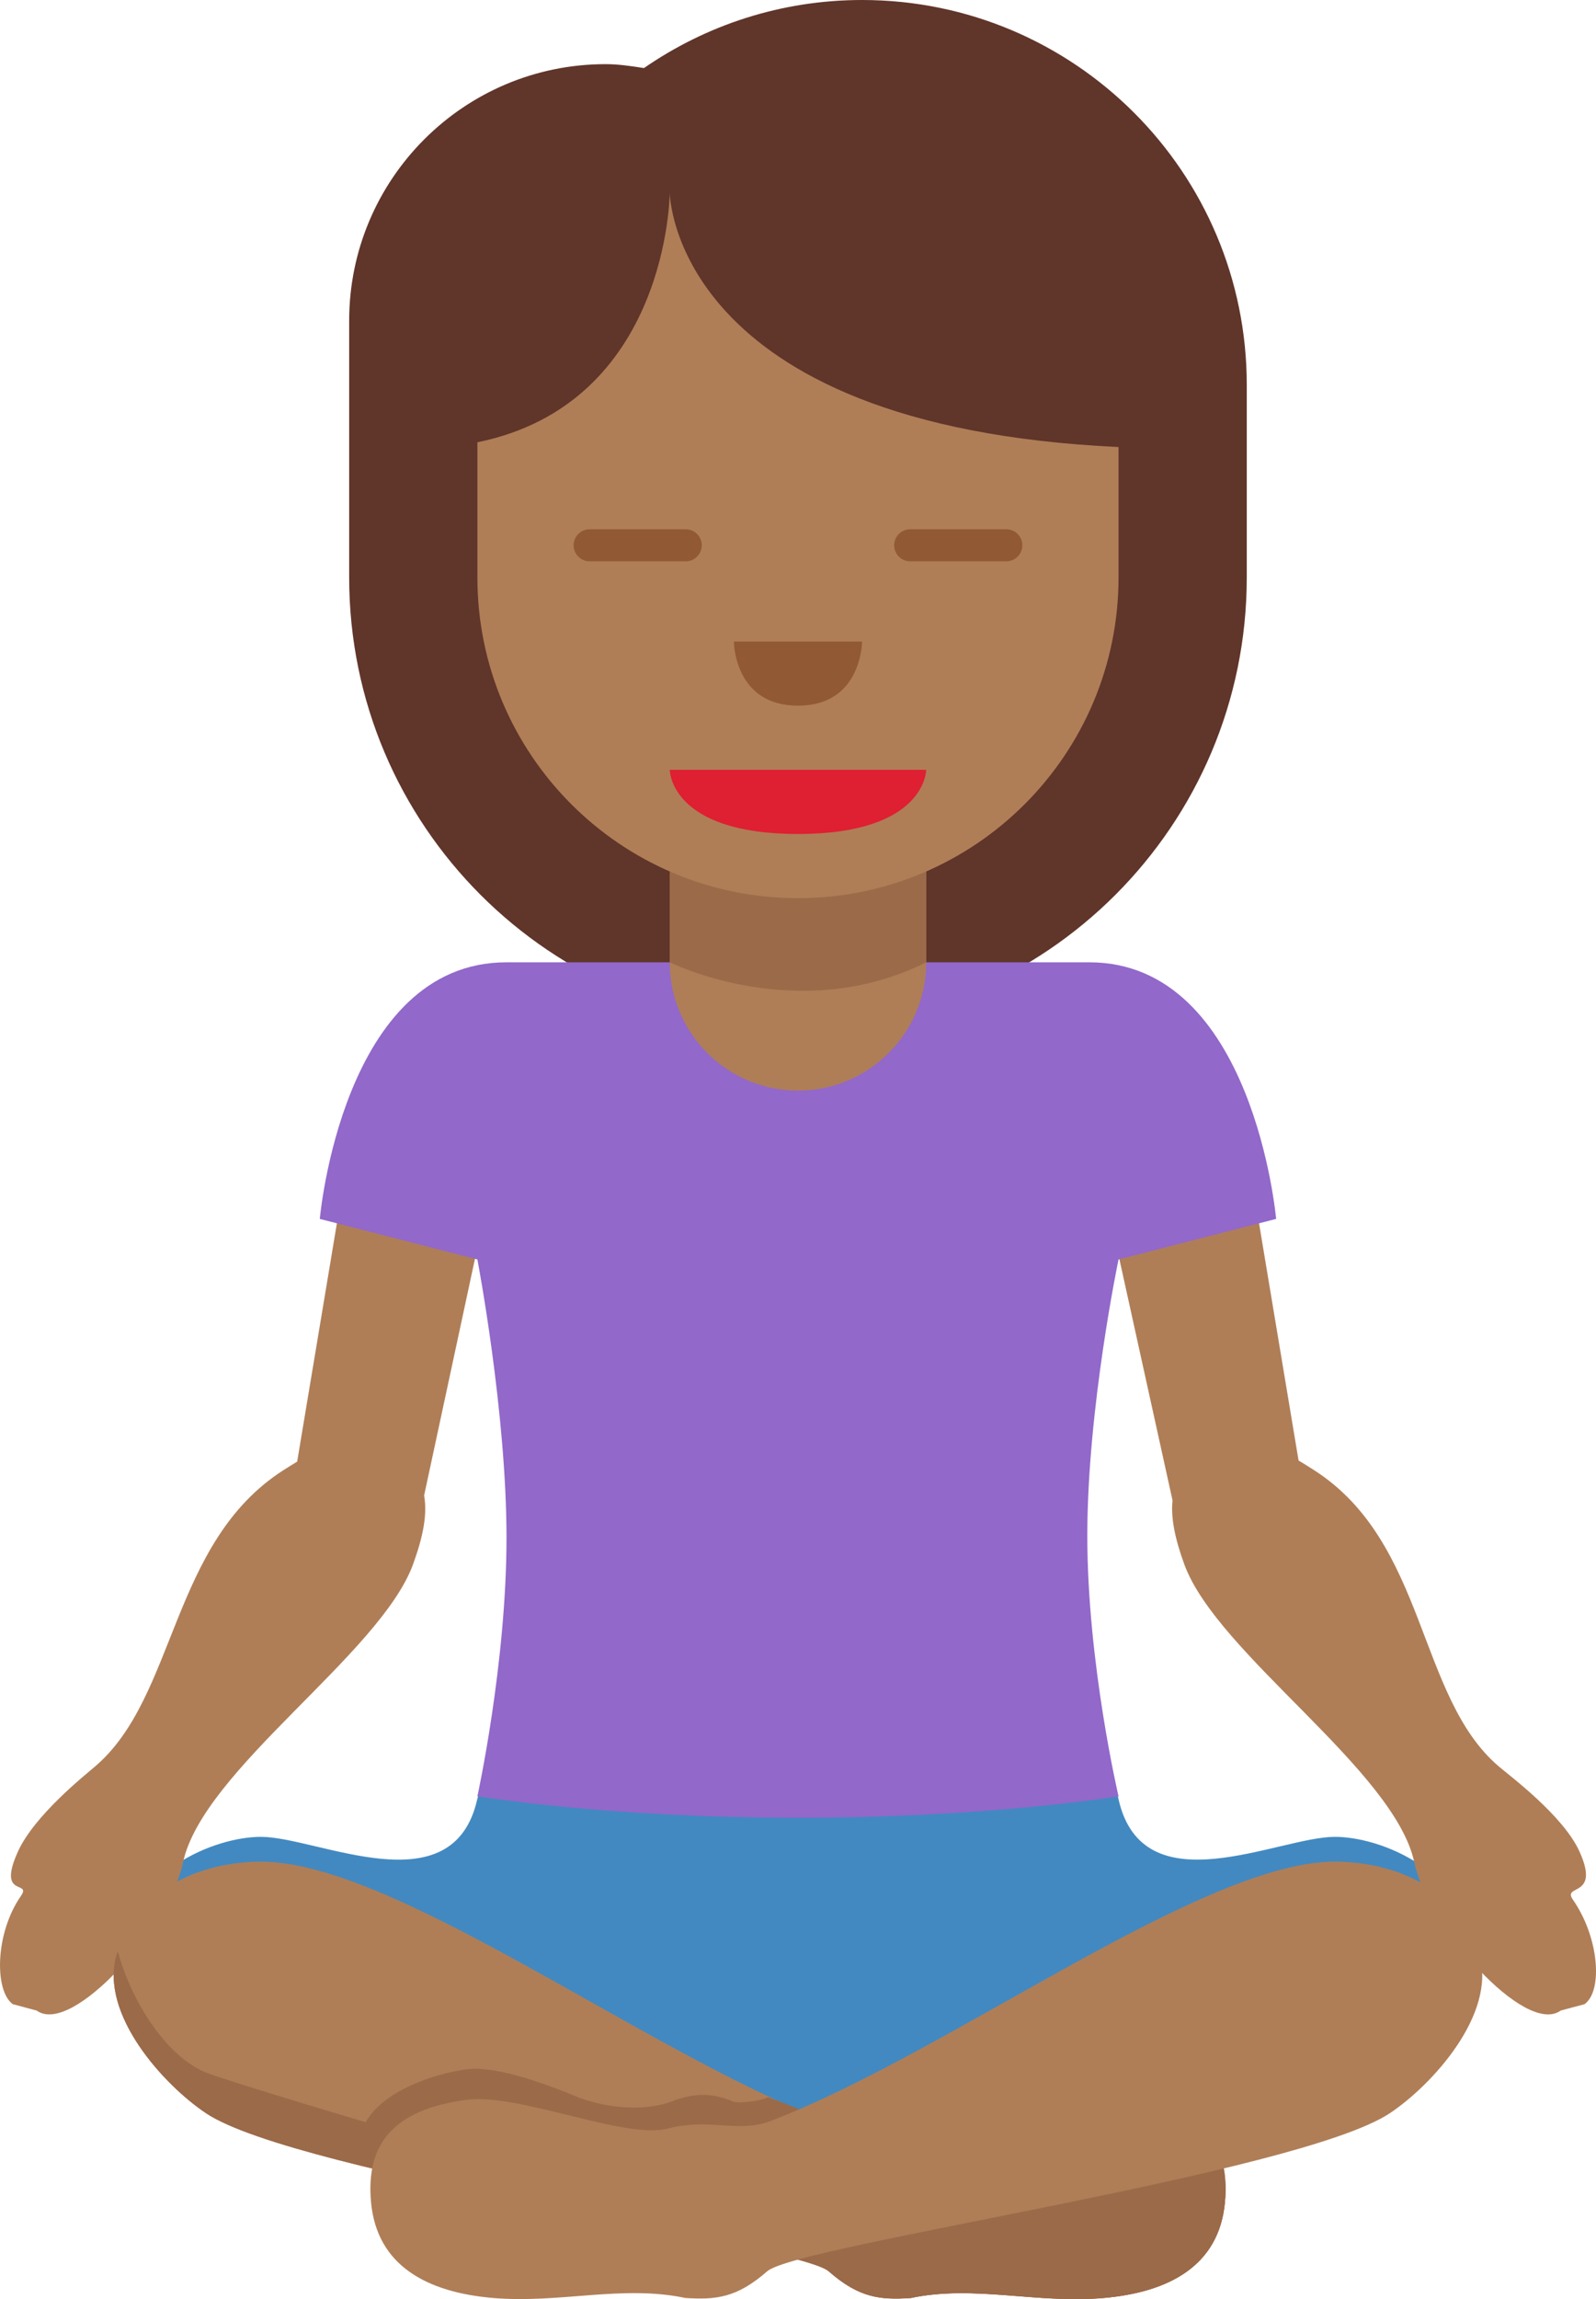 <?xml version="1.0" encoding="UTF-8" standalone="no"?>
<svg
   xmlns:dc="http://purl.org/dc/elements/1.1/"
   xmlns:cc="http://creativecommons.org/ns#"
   xmlns:rdf="http://www.w3.org/1999/02/22-rdf-syntax-ns#"
   xmlns:svg="http://www.w3.org/2000/svg"
   xmlns="http://www.w3.org/2000/svg"
   xmlns:sodipodi="http://sodipodi.sourceforge.net/DTD/sodipodi-0.dtd"
   xmlns:inkscape="http://www.inkscape.org/namespaces/inkscape"
   viewBox="0 0 24.893 35.839"
   id="svg2"
   version="1.1"
   inkscape:version="0.91 r13725"
   sodipodi:docname="1f9d8-1f3fe.svg"
   width="24.893"
   height="35.839">
  <defs
     id="defs32" />
  <sodipodi:namedview
     pagecolor="#ffffff"
     bordercolor="#666666"
     borderopacity="1"
     objecttolerance="10"
     gridtolerance="10"
     guidetolerance="10"
     inkscape:pageopacity="0"
     inkscape:pageshadow="2"
     inkscape:window-width="640"
     inkscape:window-height="480"
     id="namedview30"
     showgrid="false"
     inkscape:zoom="6.5555556"
     inkscape:cx="12.445853"
     inkscape:cy="17.839136"
     inkscape:window-x="0"
     inkscape:window-y="0"
     inkscape:window-maximized="0"
     inkscape:current-layer="svg2" />
  <path
     d="m 23.078,30.563 c -0.178,-1.426 -1.568,-1.931 -2.257,-1.931 -0.884,0 -2.992,1.106 -3.375,-0.585 l -0.037,-0.183 -9.91,-0.012 -0.053,0.184 c -0.375,1.708 -2.492,0.596 -3.378,0.596 -0.689,0 -2.079,0.505 -2.257,1.931 0,0 6.765,2.437 10.635,2.437 3.873,0 10.632,-2.437 10.632,-2.437 z"
     id="path4"
     inkscape:connector-curvature="0"
     style="fill:#4289c1" />
  <path
     d="m 6.611,17.014 c -0.546,-0.091 -1.06,0.278 -1.151,0.822 l -0.825,4.947 c -0.071,0.043 -0.142,0.087 -0.217,0.135 -1.762,1.131 -1.661,3.529 -2.934,4.616 -0.171,0.146 -0.949,0.766 -1.203,1.325 -0.336,0.738 0.22,0.444 0.045,0.695 -0.406,0.584 -0.414,1.478 -0.127,1.686 l 0.373,0.1 c 0.557,0.403 2.081,-1.336 2.281,-2.302 0.3,-1.443 3.075,-3.25 3.589,-4.653 0.162,-0.444 0.224,-0.787 0.173,-1.074 l 1.106,-5.145 c 0.091,-0.546 -0.566,-1.062 -1.11,-1.152 z M 24.533,29.612 c -0.175,-0.251 0.437,-0.016 0.101,-0.754 -0.255,-0.56 -1.089,-1.179 -1.259,-1.325 -1.273,-1.087 -1.116,-3.485 -2.878,-4.616 -0.083,-0.054 -0.164,-0.104 -0.243,-0.151 l -0.822,-4.93 c -0.09,-0.544 -0.607,-0.912 -1.15,-0.822 -0.545,0.091 -1.235,0.606 -1.145,1.151 l 1.151,5.222 c -0.028,0.272 0.036,0.592 0.184,0.998 0.513,1.402 3.289,3.209 3.589,4.653 0.201,0.967 1.725,2.706 2.281,2.302 l 0.373,-0.1 c 0.289,-0.21 0.225,-1.044 -0.182,-1.628 z"
     id="path6"
     inkscape:connector-curvature="0"
     style="fill:#af7e57" />
  <path
     d="m 17.203,35.82 c -1.04,0.089 -2.02,-0.208 -3,0 -0.475,0.03 -0.802,0 -1.277,-0.416 -0.475,-0.416 -8.287,-1.515 -9.713,-2.465 -0.658,-0.439 -1.662,-1.54 -1.396,-2.465 0.263,-0.913 1.139,-1.429 2.198,-1.455 2.065,-0.051 6,2.941 8.851,4.04 0.518,0.2 0.948,-0.052 1.604,0.119 0.683,0.178 2.317,-0.555 3.149,-0.446 1.129,0.149 1.574,0.683 1.485,1.604 -0.094,0.974 -0.861,1.395 -1.901,1.484 z"
     id="path8"
     inkscape:connector-curvature="0"
     style="fill:#af7e57" />
  <path
     d="m 17.203,35.82 c -1.04,0.089 -2.02,-0.208 -3,0 -0.475,0.03 -0.802,0 -1.277,-0.416 -0.475,-0.416 0.889,-2.399 1.545,-2.228 0.683,0.178 2.317,-0.555 3.149,-0.446 1.129,0.149 1.574,0.683 1.485,1.604 -0.095,0.976 -0.862,1.397 -1.902,1.486 z M 5.642,33.206 c 0.238,-0.624 1.188,-0.891 1.634,-0.95 0.446,-0.059 1.188,0.208 1.693,0.416 0.505,0.208 1.118,0.234 1.504,0.085 0.386,-0.149 0.668,-0.124 0.958,0 0.078,0.033 0.423,0 0.546,-0.067 0,0 1.79,0.616 1.136,0.824 -0.653,0.208 -5.421,0.524 -6.074,0.524 -0.653,0 -1.397,-0.832 -1.397,-0.832 z"
     id="path10"
     inkscape:connector-curvature="0"
     style="fill:#9b6a49" />
  <path
     d="m 1.817,30.474 c 0.006,-0.02 0.016,-0.037 0.022,-0.056 0.201,0.762 0.76,1.66 1.401,1.898 0.802,0.297 7.247,2.198 8.049,2.287 0.802,0.089 1.99,0.208 2.228,0.386 0.238,0.178 0.861,0.238 1.366,0.119 0.505,-0.119 1.782,0.356 2.436,0.208 0.653,-0.148 1.604,-0.445 1.782,-1.247 0.003,-0.015 0.007,-0.022 0.011,-0.034 0.004,0.096 0.003,0.195 -0.007,0.302 -0.094,0.975 -0.861,1.396 -1.901,1.485 -1.04,0.089 -2.02,-0.208 -3,0 -0.475,0.03 -0.802,0 -1.277,-0.416 -0.475,-0.416 -8.287,-1.515 -9.713,-2.465 -0.659,-0.441 -1.663,-1.543 -1.397,-2.467 z"
     id="path12"
     inkscape:connector-curvature="0"
     style="fill:#9b6a49" />
  <path
     d="m 7.689,35.82 c 1.04,0.089 2.02,-0.208 3,0 0.475,0.03 0.802,0 1.277,-0.416 0.475,-0.416 8.287,-1.515 9.713,-2.465 0.658,-0.439 1.662,-1.54 1.396,-2.465 -0.263,-0.913 -1.139,-1.429 -2.198,-1.455 -2.065,-0.051 -6,2.941 -8.851,4.04 -0.518,0.2 -0.948,-0.052 -1.604,0.119 -0.683,0.178 -2.317,-0.555 -3.149,-0.446 -1.129,0.149 -1.574,0.683 -1.485,1.604 0.094,0.974 0.861,1.395 1.901,1.484 z"
     id="path14"
     inkscape:connector-curvature="0"
     style="fill:#af7e57" />
  <path
     d="m 13.446,0 c -1.264,0 -2.435,0.393 -3.402,1.061 C 9.848,1.031 9.651,1 9.446,1 c -2.209,0 -4,1.791 -4,4 l 0,4 c 0,3.866 3.134,7 7,7 3.866,0 7,-3.134 7,-7 l 0,-2.999 c 0,-3.314 -2.686,-6.001 -6,-6.001 z"
     id="path16"
     inkscape:connector-curvature="0"
     style="fill:#60352a" />
  <path
     d="m 16.989,15 -9.089,0 c -2.562,0 -2.912,4 -2.912,4 l 2.458,0.632 c 0,0 0.454,2.376 0.454,4.337 0,1.961 -0.454,4.031 -0.454,4.031 0,0 2.031,0.335 5,0.335 2.969,0 5,-0.335 5,-0.335 0,0 -0.487,-2.071 -0.487,-4.061 0,-1.99 0.487,-4.307 0.487,-4.307 l 2.458,-0.632 c 0,0 -0.353,-4 -2.915,-4 z"
     id="path18"
     inkscape:connector-curvature="0"
     style="fill:#9268ca" />
  <path
     d="m 10.446,11 0,4 c 0,1.104 0.896,2 2,2 1.104,0 2,-0.896 2,-2 l 0,-4 -4,0 z"
     id="path20"
     inkscape:connector-curvature="0"
     style="fill:#af7e57" />
  <path
     d="m 14.446,11 -4,0.019 0,3.981 c 0,0 2,1 4,0 l 0,-4 z"
     id="path22"
     inkscape:connector-curvature="0"
     style="fill:#9b6a49" />
  <path
     d="m 10.446,3 c 0,0 -0.011,3.285 -3,3.894 l 0,2.106 c 0,2.762 2.238,5 5,5 2.762,0 5,-2.237 5,-5 l 0,-2.032 c -6.981,-0.324 -7,-3.968 -7,-3.968 z"
     id="path24"
     inkscape:connector-curvature="0"
     style="fill:#af7e57" />
  <path
     d="m 14.446,12 -4,0 c 0,0 0,1 2,1 2,0 2,-1 2,-1 z"
     id="path26"
     inkscape:connector-curvature="0"
     style="fill:#df1f32" />
  <path
     d="m 10.696,8.75 -1.5,0 c -0.137,0 -0.25,-0.113 -0.25,-0.25 0,-0.137 0.113,-0.25 0.25,-0.25 l 1.5,0 c 0.138,0 0.25,0.113 0.25,0.25 0,0.137 -0.112,0.25 -0.25,0.25 z m 5,0 -1.5,0 c -0.138,0 -0.25,-0.113 -0.25,-0.25 0,-0.137 0.112,-0.25 0.25,-0.25 l 1.5,0 c 0.138,0 0.25,0.113 0.25,0.25 0,0.137 -0.112,0.25 -0.25,0.25 z m -4.25,1.25 2,0 c 0,0 0,1 -1,1 -1,0 -1,-1 -1,-1 z"
     id="path28"
     inkscape:connector-curvature="0"
     style="fill:#915a34" />
</svg>
